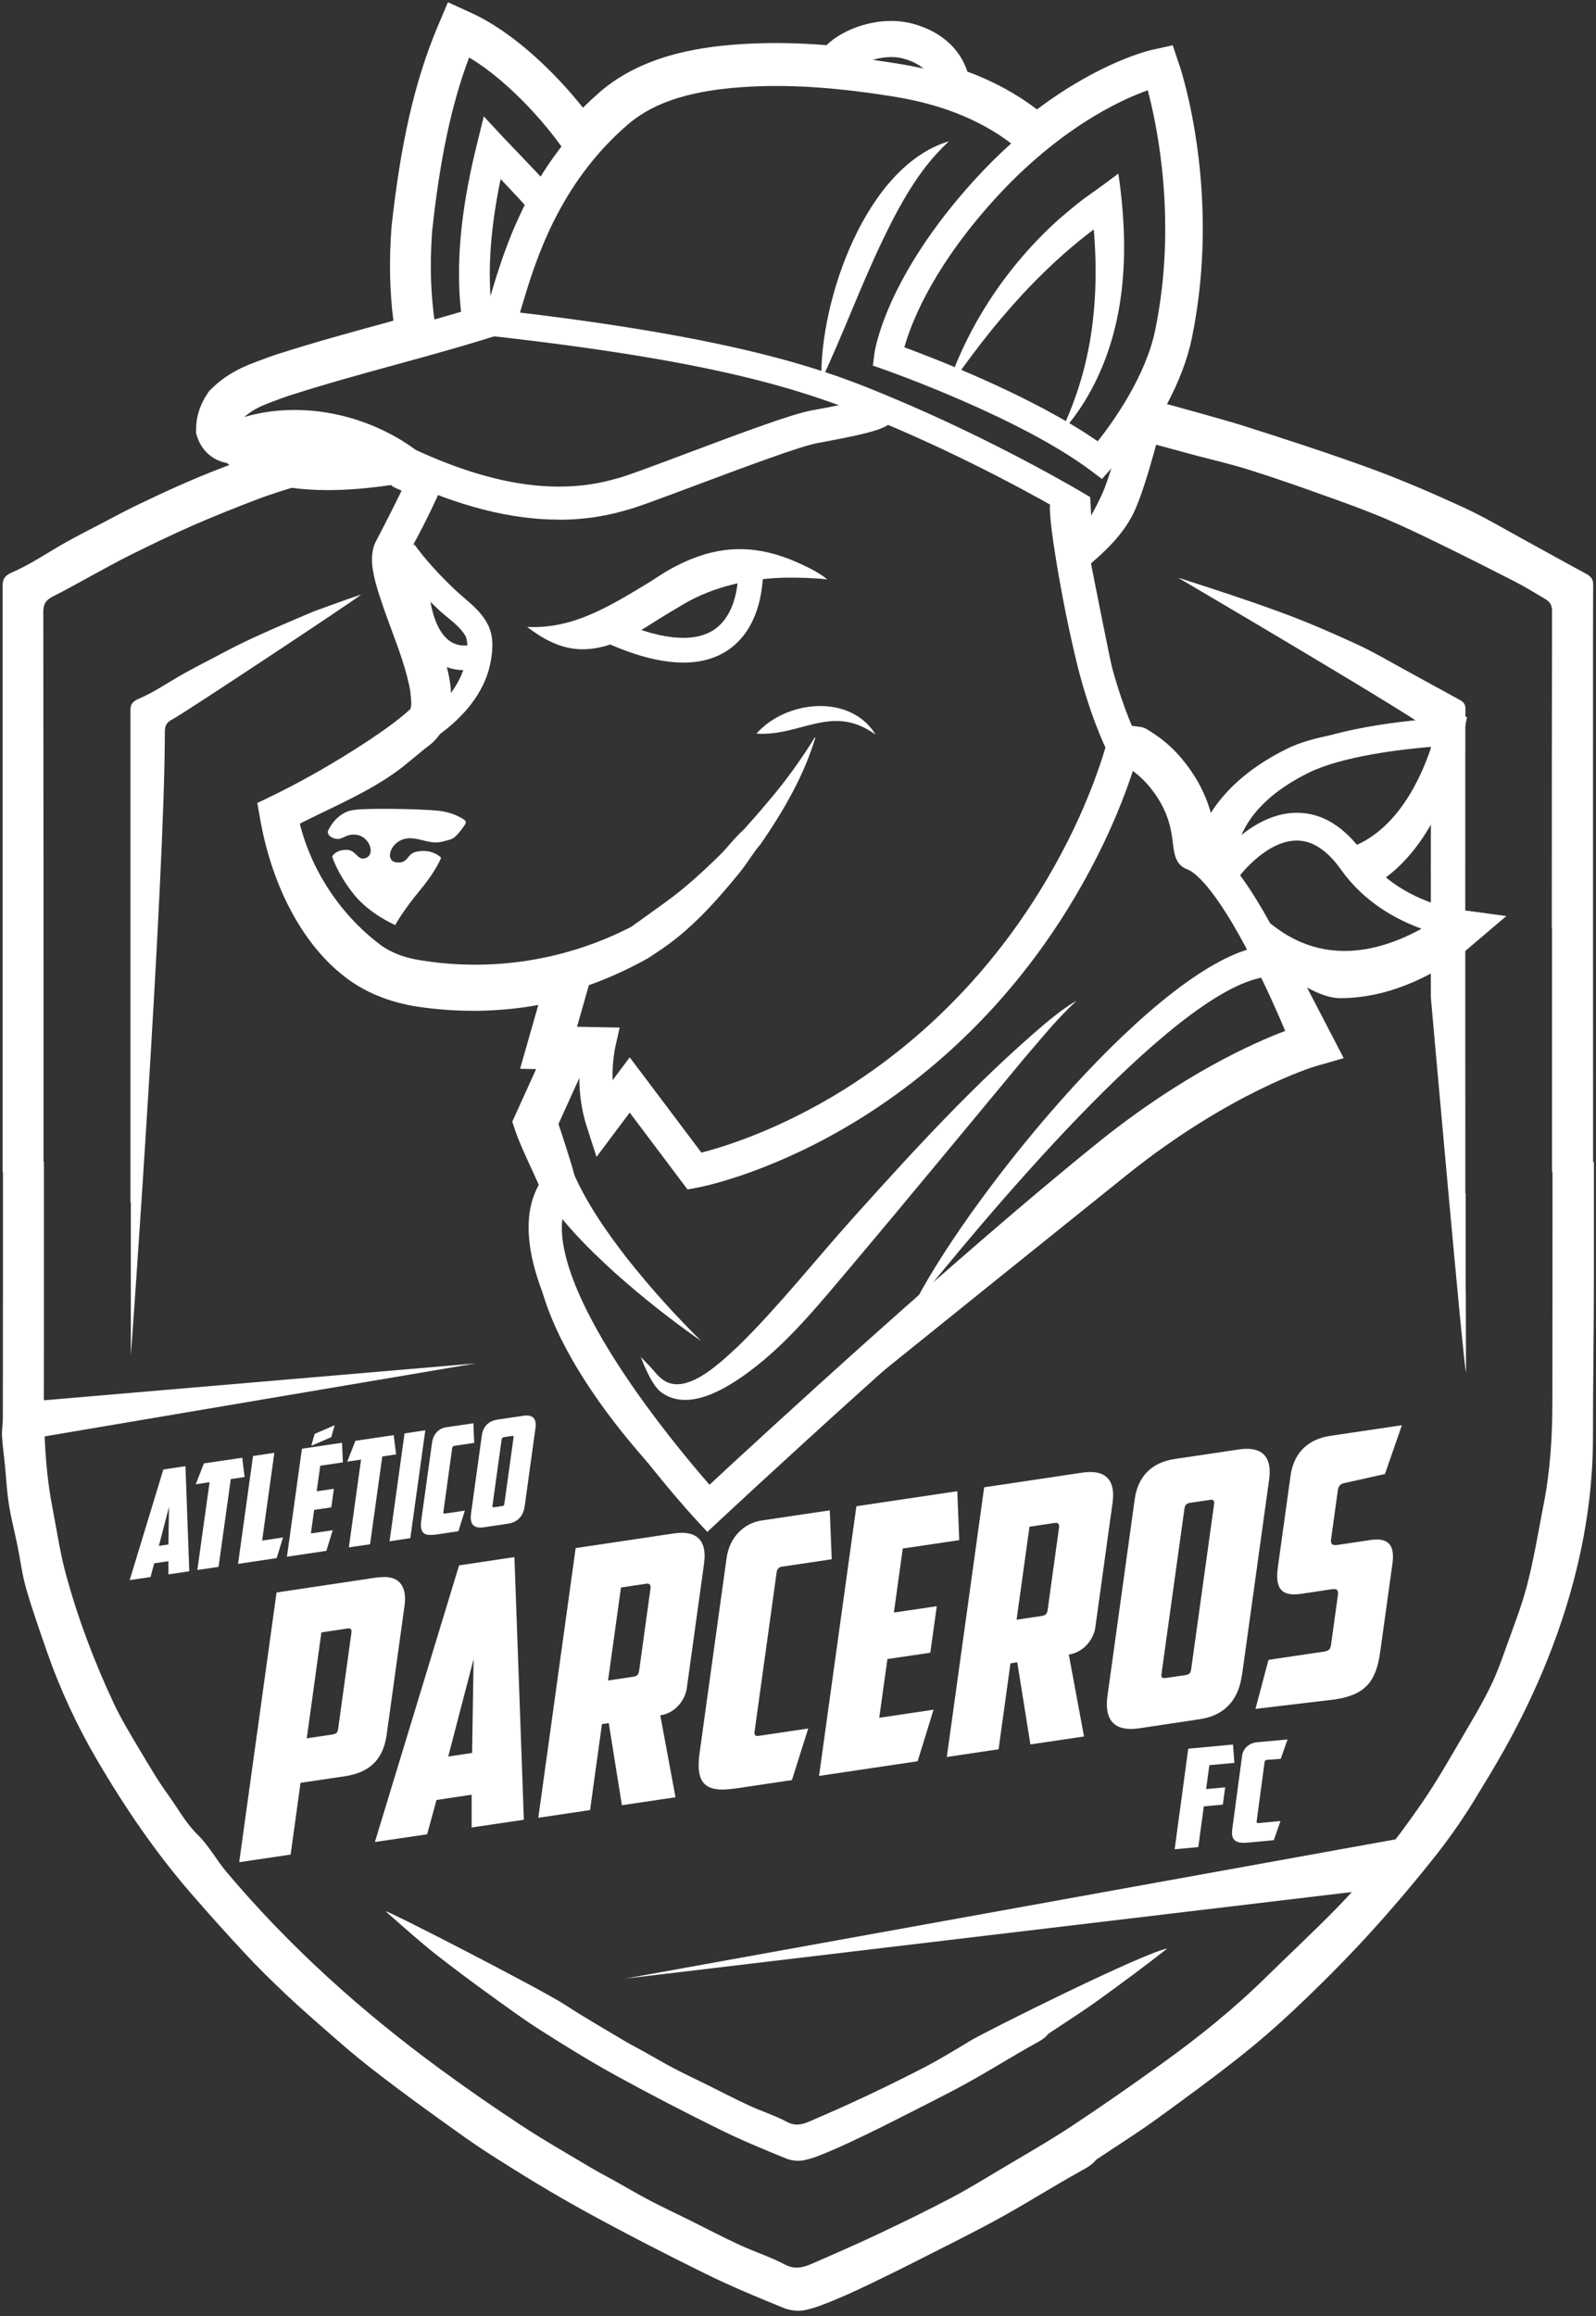 <svg width="253" height="367" viewBox="0 0 253 367" fill="none" xmlns="http://www.w3.org/2000/svg">
<rect x="0" y="0" width="253" height="367" fill="#333333" stroke="none"/>
<g clip-path="url(#clip0_235_10188)">
<path d="M57.148 94.232C54.663 95.054 49.764 96.864 49.764 96.864C49.764 96.864 42.179 100.026 38.487 101.835C37.006 102.548 35.544 103.334 34.082 104.102C32.4 104.979 30.719 105.838 29.055 106.771C26.679 108.105 24.413 109.695 21.909 110.755C20.538 111.34 20.684 112.144 20.684 113.113C20.684 116.184 20.684 119.254 20.684 122.325C20.684 143.088 20.684 166.978 20.684 187.741C20.684 188.655 20.684 189.551 20.684 190.465H20.739C20.739 201.376 20.739 203.752 20.739 214.664C20.739 215.469 26.149 139.305 26.131 115.946C26.131 114.868 26.515 114.374 27.392 113.935C29.055 113.095 57.185 94.451 57.185 94.25L57.148 94.232Z" fill="white"/>
<path d="M232.341 204.648C232.341 202.893 232.341 197.063 232.341 189.094H232.286C232.286 161.366 232.25 113.369 232.305 112.437C232.36 111.632 232.012 111.212 231.354 110.865C228.704 109.439 226.072 107.959 223.44 106.533C220.607 104.998 217.829 103.334 214.923 102C210.847 100.136 206.716 98.344 202.512 96.827C197.303 94.927 192.021 93.208 186.738 91.527C186.738 91.527 226.84 115.069 226.84 115.873C226.803 133.767 226.821 140.146 226.821 158.04C226.821 158.04 232.049 217.077 232.396 217.424C232.396 213.166 232.36 208.925 232.36 204.666L232.341 204.648Z" fill="white"/>
<path d="M49.889 227.185L53.051 225.814L52.503 227.715L49.359 229.067L49.633 228.044" fill="white"/>
<path d="M24.448 247.692L23.863 249.867L20.555 250.361L25.892 232.832L29.401 232.302L30.004 248.953L26.696 249.447V247.363L24.448 247.692ZM25.179 244.932L26.696 244.713L26.787 238.773L25.179 244.95V244.932Z" fill="white"/>
<path d="M38.393 230.95L38.777 234.02L36.584 234.349L34.646 248.259L31.283 248.752L33.221 234.843L31.027 235.172L32.325 231.864L38.393 230.968V230.95Z" fill="white"/>
<path d="M40.111 230.694L43.492 230.182L41.554 244.092L44.863 243.598L43.857 246.87L37.734 247.784L40.111 230.694Z" fill="white"/>
<path d="M47.824 229.543L54.221 228.592L54.349 231.7L50.767 232.23L50.2 236.287L52.923 235.885L52.521 238.828L49.798 239.23L49.286 242.959L52.741 242.447L51.735 245.719L45.484 246.651L47.861 229.561L47.824 229.543Z" fill="white"/>
<path d="M62.409 227.367L62.793 230.438L60.599 230.767L58.662 244.676L55.299 245.17L57.236 231.26L55.043 231.589L56.341 228.281L62.409 227.385V227.367Z" fill="white"/>
<path d="M64.13 227.112L67.42 226.618L65.044 243.708L61.754 244.201L64.13 227.112Z" fill="white"/>
<path d="M68.974 243.141C67.091 243.415 66.525 242.775 66.781 240.875L68.499 228.519C68.681 227.166 69.632 226.289 70.71 226.143L75.042 225.503L75.17 228.61L72.026 229.085C71.807 229.122 71.716 229.25 71.679 229.451L70.29 239.522C70.253 239.741 70.308 239.851 70.546 239.814L73.69 239.339L72.666 242.611L68.992 243.159L68.974 243.141Z" fill="white"/>
<path d="M83.174 238.645C82.991 239.943 82.315 241.149 80.487 241.423L76.685 241.99C74.858 242.264 74.492 241.204 74.656 239.906L76.375 227.459C76.557 226.106 77.362 225.138 78.897 224.918L82.973 224.315C84.508 224.077 85.075 224.863 84.892 226.198L83.174 238.645ZM79.866 227.715C79.646 227.751 79.555 227.879 79.518 228.08L78.074 238.499C78.038 238.755 78.074 238.846 78.349 238.809L79.591 238.627C79.866 238.59 79.921 238.48 79.957 238.224L81.401 227.806C81.438 227.587 81.383 227.477 81.145 227.514L79.847 227.715H79.866Z" fill="white"/>
<path d="M252.611 184.122H252.538C252.538 151.076 252.501 93.885 252.556 92.788C252.611 91.82 252.209 91.326 251.423 90.906C248.261 89.206 245.135 87.451 241.991 85.733C238.628 83.905 235.32 81.913 231.829 80.323C226.967 78.093 222.05 75.973 217.042 74.145C210.353 71.714 203.572 69.521 196.791 67.364C194.469 66.633 185.276 64.074 182.918 63.471C182.223 65.591 181.419 67.675 180.468 69.703C181.218 69.886 188.785 71.97 189.516 72.153C192.386 72.902 195.292 73.578 198.125 74.474C202.128 75.735 206.094 77.124 210.06 78.55C213.241 79.683 216.439 80.835 219.546 82.151C222.654 83.467 225.706 84.947 228.74 86.428C232.524 88.274 236.289 90.175 240.036 92.094C241.717 92.953 243.326 93.94 244.952 94.909C245.665 95.329 246.049 95.859 246.031 96.828C245.994 118.158 245.994 125.743 245.994 147.073H246.031C246.031 154.129 246.031 178.657 246.031 185.713H246.104C246.104 197.776 246.104 209.839 246.086 221.903C246.086 227.386 245.775 232.869 244.715 238.28C243.874 242.575 243.18 246.907 242.083 251.129C241.206 254.529 239.889 257.819 238.701 261.145C238.007 263.083 237.331 265.02 236.435 266.866C235.375 269.096 234.15 271.253 232.889 273.373C230.403 277.577 228.027 281.89 225.249 285.893C221.1 291.888 216.549 297.609 211.413 302.819C207.885 306.383 204.211 309.819 200.629 313.328C195.493 318.373 189.9 322.869 184.051 327.055C179.39 330.4 174.693 333.69 169.904 336.852C166.248 339.264 162.428 341.44 158.645 343.688C156.049 345.241 153.454 346.831 150.785 348.239C147.02 350.213 143.218 352.077 139.38 353.887C135.834 355.568 132.215 357.14 128.614 358.712C127.244 359.297 125.928 359.608 124.392 358.785C122.126 357.579 119.64 356.793 117.3 355.714C114.559 354.453 111.872 353.046 109.167 351.693C107.138 350.688 105.091 349.738 103.099 348.696C101.179 347.691 99.315 346.594 97.433 345.534C96.263 344.876 95.056 344.273 93.887 343.578C90.085 341.312 86.228 339.118 82.536 336.687C78.223 333.854 73.982 330.912 69.815 327.859C57.349 318.72 45.907 308.466 35.928 296.622C34.319 294.721 33.113 292.437 31.358 290.719C29.457 288.873 28.251 286.606 26.752 284.522C25.053 282.183 23.59 279.679 22.11 277.193C20.684 274.799 19.222 272.404 18.034 269.882C16.444 266.501 15 263.064 13.702 259.555C12.404 256.046 11.253 252.481 10.302 248.881C9.462 245.664 8.986 242.337 8.347 239.066C6.738 230.968 6.958 222.762 6.958 214.555C6.958 204.393 6.958 194.23 6.958 184.086H6.903C6.903 155.646 6.903 124.72 6.866 96.901C6.866 95.621 7.341 95.037 8.383 94.506C10.376 93.519 12.313 92.404 14.269 91.344C16.444 90.175 18.582 88.968 20.794 87.872C23.992 86.281 27.228 84.728 30.499 83.284C33.936 81.785 37.408 80.396 40.918 79.062C43.294 78.166 45.743 77.453 48.174 76.686C51.83 75.534 55.467 74.346 59.141 73.268C60.164 72.975 61.188 72.683 62.23 72.409C59.853 71.458 57.477 70.562 55.065 69.795C53.493 69.521 51.903 69.228 50.331 68.954C49.746 69.137 49.179 69.301 48.594 69.484C44.043 70.91 39.529 72.445 35.069 74.163C30.499 75.918 26.04 77.947 21.616 80.085C19.843 80.944 18.107 81.876 16.371 82.79C14.378 83.832 12.35 84.856 10.394 85.952C7.561 87.543 4.856 89.425 1.876 90.705C0.25 91.399 0.414 92.35 0.414 93.519C0.414 97.175 0.414 100.831 0.414 104.486C0.414 129.216 0.414 157.693 0.414 182.423C0.414 183.501 0.414 184.598 0.414 185.676H0.469C0.469 198.672 0.469 211.685 0.451 224.681C0.451 225.65 0.268 226.618 0.323 227.587C0.414 229.104 0.633 230.621 0.78 232.157C0.981 234.24 1.09 236.342 1.419 238.426C1.767 240.601 2.333 242.739 2.772 244.914C3.229 247.144 3.503 249.447 4.125 251.622C5.093 255.004 6.281 258.33 7.433 261.675C9.553 267.743 12.258 273.556 15.512 279.076C19.843 286.442 24.651 293.497 30.262 299.967C33.058 303.202 35.91 306.383 38.834 309.508C40.881 311.72 43.038 313.822 45.231 315.905C47.498 318.044 49.855 320.109 52.195 322.156C54.279 323.966 56.362 325.775 58.538 327.475C61.517 329.797 64.533 332.063 67.603 334.275C71.021 336.742 74.439 339.264 77.985 341.531C82.737 344.565 87.563 347.508 92.498 350.231C98.858 353.722 105.31 357.049 111.817 360.247C115.857 362.24 120.042 363.976 124.228 365.676C125.27 366.096 126.586 366.243 127.664 366.005C129.419 365.621 131.118 364.908 132.782 364.214C134.865 363.336 136.913 362.368 138.941 361.381C141.354 360.211 143.767 359.023 146.161 357.798C150.365 355.66 154.605 353.576 158.736 351.291C162.995 348.933 167.107 346.32 171.366 343.962C172.243 343.487 173.029 343.048 173.669 342.299C173.797 342.134 173.998 342.024 174.181 341.915C177.233 339.868 180.359 337.912 183.338 335.755C187.999 332.374 192.66 328.974 197.174 325.373C200.629 322.613 203.919 319.634 207.117 316.563C210.773 313.036 214.337 309.417 217.737 305.652C221.264 301.74 224.682 297.701 227.936 293.552C230.257 290.572 232.414 287.429 234.333 284.193C237.239 279.295 252.519 256.393 252.519 227.715C252.519 219.38 252.666 211.027 252.666 202.674C252.666 200.591 252.666 193.627 252.666 184.141L252.611 184.122Z" fill="white"/>
<path d="M224.262 290.882L99.133 313.492L219.163 299.199C221.009 296.512 222.745 293.77 224.262 290.882Z" fill="white"/>
<path d="M5.457 221.993L75.424 216.017L5.768 227.806L5.457 221.993Z" fill="white"/>
<path d="M111.417 240.254L108.766 238.06C108.547 237.877 86.23 216.986 84.841 198.653C84.786 197.831 84.695 197.081 84.603 196.369C84.274 193.59 84 191.159 85.718 188.454C85.389 187.632 84.804 186.389 84.256 185.183C83.342 183.209 82.3 180.96 81.734 179.297L81.204 177.725L84.987 169.391L82.447 169.336L85.334 159.228C79.138 160.361 72.631 160.453 66.362 159.521C61.811 158.863 57.735 157.199 54.573 154.695C48.157 149.742 43.332 140.895 41.358 130.422L40.791 127.224L41.87 126.712C47.353 124.116 52.964 120.936 58.557 117.244C60.751 115.763 63.072 114.173 65.064 112.327C65.284 111.688 65.174 110.774 65.064 109.805V109.677C64.552 106.46 63.2 102.841 61.902 99.35C61.518 98.308 61.135 97.285 60.806 96.316L60.531 95.493C59.928 93.702 59.307 91.856 59.033 89.791C58.923 88.895 58.85 87.195 59.581 85.788C60.97 83.156 62.341 80.451 63.657 77.746C63.364 77.618 63.09 77.49 62.816 77.362L62.414 77.179L62.067 76.923C62.067 76.923 61.994 76.868 61.975 76.85C58.356 77.38 54.993 77.654 51.977 77.654C43.113 77.654 38.397 75.388 35.966 73.359C35.546 73.286 35.144 73.176 34.76 73.012C33.115 72.354 31.89 71.038 31.305 69.32L31.086 68.68V68.004C31.086 66.048 31.689 64.147 32.895 62.337L33.133 61.99L33.425 61.698C34.796 60.327 36.24 59.303 38.233 58.316C39.293 57.786 42.528 56.598 43.606 56.233C49.492 54.332 55.377 52.723 61.062 51.17L62.359 50.804C61.774 46.18 61.665 41.281 62.048 36.2V36.109C63.511 22.583 65.777 12.75 69.396 4.159L71.005 0.357L74.77 2.076C81.423 5.11 88.04 11.562 92.408 17.063C93.303 16.186 94.217 15.345 95.131 14.541C102.296 8.381 112.093 7.248 118.838 6.919C122.731 6.736 126.733 6.809 131.029 7.157C133.569 4.598 139.491 2.277 144.883 3.812C150.732 5.475 152.706 9.314 153.346 11.342C157.458 12.859 161.151 14.87 164.386 17.337C174.438 9.77 182.261 7.979 182.59 7.906L185.899 7.175L186.977 10.374C187.251 11.178 193.648 30.552 188.951 53.509C188.256 56.909 186.867 60.546 184.839 64.33C184.528 65.627 181.804 76.96 179.702 81.273C177.911 84.947 174.713 87.744 172.94 89.261C174.311 96.261 177.107 110.28 178.277 114.868C178.533 114.904 178.789 114.923 179.008 114.959C180.891 115.16 181.293 115.233 181.713 115.489C183.321 116.476 186.027 118.103 188.823 122.161C190.486 124.573 191.4 126.858 191.949 128.796C193.904 125.688 197.487 121.832 204.085 118.597C212.109 114.649 229.509 115.16 230.259 115.179L232.05 115.233L231.758 117.006C231.648 117.646 229.199 131.958 219.658 139.049C224.446 143.144 230.259 144.021 230.368 144.021L238.795 145.136L232.324 150.638C232.123 150.802 227.298 154.841 220.444 156.925C217.739 157.748 215.052 158.15 212.456 158.15C210.683 158.15 208.874 157.364 207.192 156.468L213.005 167.654L208.38 168.988C208.252 169.025 194.946 173.083 178.661 186.133C153.364 206.421 114.433 237.841 114.085 238.133L111.417 240.29V240.254ZM84.585 177.908L84.713 178.292C85.206 179.772 86.212 181.947 87.107 183.848C88.021 185.804 88.734 187.339 88.99 188.271L89.191 189.021L88.716 189.642C87.217 191.635 87.4 193.188 87.729 196.003C87.82 196.734 87.912 197.538 87.985 198.416C89.282 215.432 110.576 235.447 110.777 235.629L111.435 236.178L112.111 235.629C112.459 235.337 151.408 203.917 176.705 183.629C193.594 170.085 207.375 165.954 207.503 165.918L208.435 165.644L200.064 149.523L204.048 151.168C205.035 151.57 206.059 152.155 207.137 152.776C208.91 153.8 210.939 154.951 212.456 154.951C214.741 154.951 217.135 154.586 219.53 153.854C225.781 151.972 230.113 148.335 230.295 148.188L231.374 147.274L229.966 147.092C229.966 147.092 221.833 145.958 216.02 139.854L214.668 138.428L216.368 137.423C224.044 132.817 227.279 122.435 228.303 118.231C223.606 118.213 211.396 118.45 205.529 121.356C198.364 124.884 195.22 129.051 193.831 131.939C193.758 132.14 193.776 132.835 193.776 133.255C193.795 134.425 193.831 135.759 192.716 136.436C192.332 136.673 191.528 136.966 190.432 136.344L189.737 135.96L189.646 135.156C189.646 135.028 189.646 135.01 189.646 134.005C189.646 133.694 189.646 133.365 189.646 133.219C189.408 131.263 188.951 127.717 186.301 123.861C183.979 120.497 181.896 119.163 180.342 118.213C179.995 118.158 179.227 118.066 178.734 118.012C177.016 117.829 176.614 117.774 176.175 117.463L175.736 117.153L175.59 116.641C174.585 113.314 171.514 97.833 169.759 88.895L169.595 88.018L170.271 87.415C170.454 87.25 170.673 87.067 170.929 86.848C172.611 85.404 175.444 82.973 176.961 79.829C178.551 76.558 180.671 68.369 181.512 64.951L181.055 64.841L182.024 63.014C183.979 59.413 185.314 55.959 185.972 52.796C190.505 30.662 184.363 12.073 184.107 11.306L183.925 10.776L183.376 10.904C183.047 10.977 175.407 12.713 165.446 20.5L164.459 21.267L163.49 20.481C160.109 17.74 156.124 15.528 151.61 13.956L150.769 13.664L150.586 12.786C150.385 11.745 149.307 8.253 144.116 6.773C139.327 5.42 134.301 7.979 133.039 9.661L132.509 10.374L131.632 10.3C127.172 9.917 123.06 9.825 119.057 10.008C112.769 10.3 103.685 11.342 97.251 16.862C95.954 17.977 94.674 19.184 93.468 20.463L92.189 21.834L91.074 20.335C86.979 14.87 80.235 7.943 73.527 4.872L72.704 4.506L72.357 5.329C68.848 13.609 66.654 23.186 65.247 36.346V36.401C64.845 41.738 65.01 46.893 65.722 51.681L65.923 53.071L61.939 54.167C56.273 55.721 50.424 57.329 44.63 59.194C43.551 59.559 40.499 60.692 39.695 61.095C38.032 61.935 36.843 62.758 35.71 63.891L35.582 64.056C34.723 65.335 34.303 66.651 34.303 67.967V68.132L34.358 68.296C34.632 69.137 35.198 69.74 35.984 70.051C36.24 70.16 36.533 70.215 36.843 70.252L37.373 70.307L37.776 70.672C39.329 72.098 43.241 74.474 52.032 74.474C55.066 74.474 58.503 74.181 62.195 73.615L62.816 73.523L63.328 73.889C63.566 74.053 63.785 74.218 64.004 74.382L64.187 74.492C64.955 74.84 65.704 75.187 66.453 75.498L67.952 76.137L67.258 77.618C65.722 80.853 64.096 84.088 62.432 87.232C62.195 87.689 62.103 88.511 62.213 89.37C62.451 91.107 62.999 92.752 63.584 94.47L63.858 95.292C64.187 96.225 64.552 97.23 64.936 98.253C66.234 101.744 67.696 105.692 68.245 109.22V109.421C68.446 110.81 68.629 112.4 67.897 113.899L67.788 114.082C67.788 114.082 67.715 114.192 67.66 114.246L67.568 114.374L67.331 114.594C65.156 116.623 62.706 118.322 60.367 119.876C55.011 123.404 49.638 126.474 44.374 129.033C44.447 129.454 44.483 129.691 44.52 129.837C46.366 139.561 50.753 147.713 56.583 152.209C59.325 154.384 62.889 155.828 66.892 156.413C73.655 157.437 80.692 157.163 87.272 155.646L89.885 155.042L86.669 166.283L89.904 166.356L84.64 177.926L84.585 177.908Z" fill="white"/>
<path d="M69.174 52.595C68.315 47.679 68.077 42.36 68.498 36.675C69.74 25.16 71.568 16.515 74.365 9.113C80.963 13.024 87.305 20.481 90.01 24.703L91.674 23.643C92.259 22.803 92.898 21.98 93.556 21.194C89.828 15.729 82.078 7.102 74.127 3.465L71.842 2.423L70.855 4.744C67.291 13.17 65.061 22.876 63.636 36.218V36.292C63.179 42.378 63.434 48.099 64.348 53.4C65.957 53.162 67.565 52.888 69.174 52.614V52.595Z" fill="white"/>
<path d="M78.204 50.877C77.181 44.461 77.546 37.132 79.356 28.377C81.33 30.442 83.322 32.544 85.04 34.591L85.826 33.933C86.411 32.672 87.051 31.429 87.709 30.204C85.845 28.084 83.797 25.964 81.823 23.899C81.129 23.168 80.434 22.455 79.758 21.742L76.687 18.434L75.609 22.838C73.745 30.406 71.679 41.135 73.416 51.809C75.024 51.498 76.614 51.187 78.223 50.877H78.204Z" fill="white"/>
<path d="M81.527 52.175L76.684 50.164C77.013 49.396 77.396 48.099 77.835 46.618C79.974 39.471 83.958 26.165 96.168 15.692C102.967 9.843 112.417 8.765 118.924 8.454C126.034 8.125 133.619 8.655 142.758 10.154C151.604 11.598 159.007 14.76 164.746 19.549C165.404 20.097 165.916 20.7 166.373 21.23C166.482 21.358 166.592 21.486 166.702 21.614L162.772 25.105C162.644 24.959 162.516 24.813 162.388 24.666C162.022 24.246 161.693 23.862 161.364 23.588C156.356 19.402 149.795 16.624 141.899 15.345C133.125 13.919 125.906 13.389 119.161 13.718C110.041 14.157 103.826 16.039 99.567 19.695C88.528 29.163 84.835 41.519 82.843 48.135C82.331 49.835 81.929 51.169 81.509 52.193L81.527 52.175Z" fill="white"/>
<path d="M65.681 86.262C67.545 88.803 69.683 91.124 71.968 93.281C73.96 95.237 76.263 96.589 77.506 99.313C78.329 101.25 78.091 103.407 77.671 105.381C76.666 109.895 73.449 113.569 69.848 116.22C68.441 117.243 66.978 118.157 65.48 118.961L63.999 116.475C66.594 114.739 69.117 112.783 71.054 110.371C73.083 107.867 74.801 103.9 73.851 100.884C72.882 99.075 70.652 97.759 69.172 96.26C66.649 93.884 64.31 91.307 62.391 88.419L65.662 86.262H65.681Z" fill="white"/>
<path d="M83.539 99.331C90.759 99.696 96.461 96.169 102.895 92.276C103.736 91.764 104.595 91.161 105.436 90.649C114.41 85.33 121.283 86.463 128.374 90.046C129.343 90.539 130.294 91.106 131.153 91.8C128.996 91.581 126.912 91.508 124.883 91.526C119.108 91.581 113.222 92.861 108.342 95.73C106.569 96.772 104.723 97.887 102.987 99.002C94.067 104.704 89.022 103.498 83.539 99.312V99.331Z" fill="white"/>
<path d="M108.325 104.98C104.669 104.98 100.301 103.81 95.293 101.47L96.956 97.924C104.304 101.361 109.933 101.982 113.223 99.752C117.409 96.901 117.025 90.102 117.025 90.028L120.937 89.772C120.955 90.138 121.467 98.856 115.453 102.969C113.498 104.303 111.122 104.98 108.343 104.98H108.325Z" fill="white"/>
<path d="M119.91 116.238C124.589 110.938 134.788 109.841 138.809 116.403C131.9 111.395 127.02 116.695 119.91 116.238Z" fill="white"/>
<path d="M73.594 106.186C72.351 106.186 70.87 105.911 69.408 105.016C66.173 103.005 64.327 98.673 63.906 92.13L67.818 91.874C68.147 97.01 69.408 100.391 71.473 101.689C73.21 102.768 75.111 102.036 75.129 102.036L76.628 105.655C76.628 105.655 75.293 106.204 73.594 106.204V106.186Z" fill="white"/>
<path d="M108.98 188.454L99.823 176.281L94.559 183.3L93.006 178.475C91.726 174.508 91.708 170.56 91.945 167.946L84.543 167.8L88.619 153.544L93.664 154.988L91.47 162.682L98.233 162.81L97.52 165.954C97.52 165.954 97.027 168.202 97.1 171.163L99.823 167.526L111.192 182.624C114.391 181.801 122.159 179.461 131.407 174.07C142.52 167.599 158.111 155.28 169.242 133.31C173.994 123.934 175.749 116.622 175.749 116.549L180.867 117.756C180.794 118.085 178.966 125.761 173.921 135.704C162.169 158.899 145.627 171.913 133.838 178.749C121.007 186.188 111.009 188.089 110.589 188.162L108.999 188.454H108.98Z" fill="white"/>
<path d="M69.793 77.654C68.294 81.017 66.631 84.325 64.84 87.524L65.041 87.085C64.84 87.707 64.675 88.09 64.657 88.328C64.657 88.328 64.657 88.328 64.657 88.401L64.694 88.547V88.639C65.736 92.843 67.71 96.864 69.281 101.031C70.835 105.217 72.517 110.005 70.762 114.447C70.177 115.891 69.19 117.262 67.911 118.194L67.253 118.706C66.156 119.583 65.151 120.46 63.963 121.411C58.552 125.669 51.57 128.283 45.794 131.409L47.147 128.758C48.682 136.965 53.654 144.752 60.38 149.76C62.299 151.13 64.42 151.807 66.814 152.172C78.146 153.982 89.826 152.136 100.08 146.835C100.08 146.835 104.064 144.002 105.599 142.869C108.56 140.73 111.357 138.172 113.971 135.613C115.177 134.479 116.328 132.853 117.955 131.39C119.216 129.983 122.159 126.638 123.822 124.5C125.742 122.05 127.514 119.51 129.159 116.841L129.251 116.878C127.423 122.964 124.17 128.521 120.587 133.73C119.399 135.064 118.522 136.709 117.078 138.464C113.331 143.052 109.182 147.639 104.155 150.875L102.748 151.807C97.21 154.914 91.178 157.217 84.909 158.368C79.407 159.392 73.741 159.557 68.203 158.844C64.164 158.478 59.887 157.473 56.56 154.896C48.591 148.736 42.998 139.488 41.938 129.435L41.773 127.607L43.291 126.784C49.377 123.476 55.445 121.356 60.746 117.28C62.025 116.275 63.487 114.977 64.858 113.953C67.801 111.321 65.48 106.076 64.401 102.914C62.647 98.271 60.069 93.007 59.43 88.657C59.338 87.487 59.722 86.464 60.088 85.458L60.179 85.221L60.289 85.02C62.007 81.912 63.597 78.787 65.041 75.552L69.83 77.709L69.793 77.654Z" fill="white"/>
<path d="M174.689 75.899L173.062 74.674C161.748 66.12 140.272 58.59 140.053 58.517L138.371 57.932L138.59 56.159C138.645 55.702 140.126 44.973 153.048 30.113C168.091 12.822 182.347 9.532 182.951 9.386L184.87 8.965L185.509 10.83C185.784 11.634 192.053 30.606 187.429 53.143C185.217 63.945 176.389 73.961 176.023 74.382L174.671 75.899H174.689ZM143.361 55.025C148.643 56.981 163.923 62.903 174.013 69.922C176.444 66.851 181.635 59.613 183.133 52.265C186.661 35.066 183.389 19.713 181.945 14.303C177.705 15.801 167.232 20.517 156.393 33.001C147.327 43.419 144.311 51.626 143.361 55.025Z" fill="white"/>
<path d="M112.142 242.739L110.35 240.801C109.985 240.417 101.413 231.077 94.065 219.891C84.195 204.849 81.417 193.809 85.822 187.046C85.365 185.401 84.231 181.819 83.208 178.785L82.879 177.798L89.952 162.225L94.741 164.4L88.527 178.09C88.838 179.004 89.313 180.448 89.77 181.892C91.415 187.101 91.725 188.033 90.665 189.331C86.955 193.846 89.733 203.679 98.47 216.985C103.642 224.863 109.583 231.936 112.471 235.245C120.622 227.678 152.28 198.506 174.396 180.759C187.574 170.194 198.742 165.223 203.732 163.34C202.653 160.763 200.807 156.559 198.614 152.264C192.399 140.017 189.073 138.043 188.195 137.733C186.349 137.056 186.13 135.229 185.947 133.766C185.728 131.92 185.399 129.142 183.224 125.98C181.25 123.129 179.568 122.105 178.197 121.264C177.247 120.68 176.26 120.095 175.565 119.053C175.163 118.45 172.641 112.911 170.758 105.29C169.57 100.464 168.327 94.359 167.45 88.968C165.915 79.536 166.372 78.988 167.121 78.074C167.669 77.416 168.474 77.05 169.333 77.087L169.077 82.333C170.576 82.406 171.599 81.2 171.672 80.304C171.526 82.004 173.336 93.811 175.84 104.047C177.393 110.371 179.422 115.087 179.952 116.183C180.135 116.329 180.555 116.585 180.903 116.805C182.511 117.773 184.924 119.254 187.519 123.019C190.444 127.241 190.901 131.098 191.138 133.163C191.138 133.236 191.138 133.291 191.156 133.364C193.66 134.753 197.444 138.464 203.275 149.942C206.875 157.052 209.507 163.687 209.617 163.98L210.677 166.666L207.899 167.471C207.771 167.507 194.264 171.547 177.631 184.889C152.334 205.178 114.408 240.6 114.024 240.947L112.087 242.757L112.142 242.739Z" fill="white"/>
<path d="M103.644 217.187C104.247 217.955 104.96 218.613 105.709 218.978C109.419 220.715 114.61 215.505 117.224 213.093C123.548 206.86 129.452 199.384 135.41 192.768C144.988 182.112 154.73 171.474 165.678 162.171C167.232 160.891 168.913 159.539 170.686 158.552C167.652 161.293 165.112 164.51 162.443 167.581C153.487 178.347 144.019 189.862 135.026 200.518C130.42 205.946 125.668 211.868 120.075 216.31C116.273 219.325 109.364 224.151 104.685 220.495C103.077 219.143 101.779 215.451 101.578 215.012C101.578 215.012 103.168 216.602 103.644 217.187Z" fill="white"/>
<path d="M111.157 212.471C106.404 209.163 101.835 205.562 97.503 201.687C93.061 197.666 88.912 193.462 85.586 188.326L90.795 185.603C92.934 190.611 96.242 195.326 99.641 199.676C103.206 204.155 107.062 208.432 111.157 212.471Z" fill="white"/>
<path d="M149.887 62.172C153.286 51.663 159.647 42.103 167.872 34.719C169.024 33.732 170.669 32.343 171.875 31.448C173.118 30.552 175.914 28.56 177.194 27.664L177.76 31.557C177.907 32.434 177.852 33.33 177.45 34.226C176.755 35.779 174.799 36.876 173.026 35.944C171.454 35.121 171.199 33.056 172.204 31.685C172.643 31.009 173.392 30.369 173.922 30.004L177.285 27.5C178.93 38.685 178.711 50.42 173.538 60.71C172.076 63.653 170.23 66.395 168.018 68.752C170.815 63.032 172.551 57 173.246 50.749C173.959 44.608 173.739 38.393 172.953 32.27L176.792 33.933C176.536 34.134 176.316 34.317 176.243 34.408C176.298 34.335 176.335 34.262 176.371 34.153C176.993 32.453 174.946 30.662 173.41 31.703C173.191 31.868 173.081 32.032 173.026 32.16C172.917 32.416 172.972 32.471 172.953 32.361L176.718 33.988C165.807 41.281 157.234 51.37 149.887 62.172Z" fill="white"/>
<path d="M62.648 146.579C62.648 146.579 63.8 144.404 66.542 141.096C69.283 137.788 69.923 135.887 69.923 135.887C69.923 135.887 68.479 134.37 65.975 134.955C64.403 135.32 64.751 136.91 62.776 136.618C60.803 136.325 62.045 132.871 64.897 132.816C66.871 132.779 68.242 133.949 70.49 133.255C71.056 133.09 71.568 133.035 72.025 132.67C72.829 132.012 73.707 130.659 73.707 130.659C73.908 130.422 73.853 130.056 73.597 129.892C72.939 129.435 71.531 128.667 69.466 128.448C66.432 128.155 57.75 127.991 55.813 128.375C53.766 128.777 52.541 130.476 52.011 131.61C51.865 131.939 52.12 132.414 52.45 132.597C54.241 133.602 54.478 131.975 56.507 132.268C58.755 132.578 59.688 135.777 57.604 136.033C56.69 136.143 56.324 134.735 55.118 134.662C53.29 134.534 52.651 135.686 52.651 135.686C52.651 135.686 53.437 138.391 56.105 141.717C58.609 144.843 62.667 146.579 62.667 146.579H62.648Z" fill="white"/>
<path d="M130.205 60.254C129.894 47.697 137.223 26.294 150.438 22.382C149.049 23.662 147.843 24.996 146.746 26.403C144.041 29.913 141.957 33.824 140.038 37.809C136.474 45.175 133.732 52.76 130.205 60.254Z" fill="white"/>
<path d="M145.301 205.873C154.769 188.071 183.758 152.593 199.805 149.961L200.409 154.823C185.677 157.09 154.806 194.578 144.68 207.207L145.283 205.892L145.301 205.873Z" fill="white"/>
<path d="M88.603 82.333C81 82.333 72.683 80.213 63.453 75.918L63.197 75.808L62.978 75.644C55.868 70.306 46.363 68.698 38.778 71.549L38.687 71.586C37.535 71.97 36.347 71.951 35.305 71.531C34.099 71.037 33.185 70.087 32.765 68.808L32.637 68.406V67.985C32.637 66.358 33.167 64.732 34.19 63.196L34.337 62.977L34.519 62.794C35.762 61.551 37.078 60.619 38.906 59.705C39.856 59.23 43.019 58.06 44.079 57.713C49.909 55.83 55.776 54.222 61.461 52.668C67.09 51.133 72.903 49.525 78.587 47.697L80.195 52.705C74.401 54.569 68.516 56.196 62.85 57.75C57.22 59.285 51.408 60.893 45.724 62.721C44.609 63.087 41.83 64.147 41.264 64.421C40.185 64.951 39.436 65.445 38.742 66.066C47.551 63.489 57.97 65.463 65.921 71.293C78.24 76.978 88.603 78.458 97.578 75.863L97.742 75.826C98.967 75.552 104.048 73.651 108.946 71.805C118.579 68.186 125.634 65.591 128.595 65.042C131.081 64.585 136.893 63.507 137.935 62.904C137.935 62.904 137.734 63.032 137.515 63.324L141.755 66.413C140.677 67.894 138.629 68.534 129.527 70.215C126.785 70.727 117.903 74.053 110.756 76.722C104.468 79.08 100.502 80.56 98.93 80.926C95.622 81.876 92.167 82.352 88.567 82.352L88.603 82.333Z" fill="white"/>
<path d="M37.078 69.137C37.078 69.137 40.898 76.74 63.563 72.847C63.563 72.847 54.058 63.507 37.078 69.137Z" fill="white"/>
<path d="M51.937 76.046C38.667 76.046 35.56 70.818 35.194 70.087L34.098 67.912L36.401 67.144C54.404 61.167 64.603 70.928 65.024 71.348L67.948 74.218L63.909 74.912C59.193 75.717 55.245 76.046 51.919 76.046H51.937ZM41.61 70.069C44.187 71.275 49.031 72.408 57.694 71.531C54.258 69.941 48.83 68.552 41.61 70.069Z" fill="white"/>
<path d="M147.932 13.297C147.932 13.188 147.456 10.483 143.326 9.313C139.761 8.308 135.74 10.355 135.101 11.196L131.555 8.947C132.926 6.754 138.884 3.683 144.477 5.255C151.441 7.229 152.081 12.566 152.099 12.804L147.913 13.243V13.279L147.932 13.297Z" fill="white"/>
<path d="M169.206 89.791L168.749 81.255C165.404 79.317 153.651 72.664 139.449 66.761C127.825 61.917 114.244 57.22 76.227 53.052L76.683 48.867C118.466 53.454 132.065 59.12 141.076 62.867C158.148 69.978 171.746 78.129 171.874 78.203L172.825 78.769L172.971 81.675C173.428 80.871 173.958 79.884 174.524 78.678C176.096 75.461 178.472 66.139 179.258 62.813L183.353 63.781C183.225 64.293 180.392 76.229 178.308 80.506C175.639 86.007 173.373 88.95 171.545 89.297L169.187 89.736L169.206 89.791Z" fill="white"/>
<path d="M213.164 155.061C207.133 155.061 201.558 152.721 196.788 148.097L199.84 144.935C205.433 150.327 212.013 151.935 219.434 149.687C221.718 148.993 223.729 148.042 225.337 147.147C221.536 145.776 216.326 143.071 212.58 137.788C210.423 134.754 208.101 133.201 205.652 133.182C200.79 133.109 196.513 138.757 196.477 138.812L192.949 136.18C193.169 135.869 198.542 128.777 205.579 128.777C205.616 128.777 205.652 128.777 205.689 128.777C209.619 128.814 213.146 130.989 216.162 135.248C221.499 142.76 230.802 144.076 230.894 144.094L235.811 144.752L232.027 147.969C231.844 148.134 227.275 151.972 220.713 153.946C218.136 154.714 215.632 155.116 213.183 155.116L213.164 155.061Z" fill="white"/>
<path d="M215.03 138.592L213.678 134.407C221.537 131.848 225.375 122.946 226.893 118.322C222.085 118.724 212.782 119.821 207.482 122.416C195.967 128.082 196.058 135.284 196.058 135.357L191.653 135.613C191.635 135.211 191.214 125.505 205.526 118.468C213.678 114.447 229.086 113.734 229.744 113.698L232.559 113.57L232.01 116.33C231.864 117.061 228.245 134.297 215.049 138.592H215.03Z" fill="white"/>
<path d="M230.916 126.474L230.496 123.568Z" fill="white"/>
<path d="M59.979 249.941C63.214 249.466 64.567 251.275 64.128 254.401L61.295 274.854C60.838 278.089 59.248 280.757 54.66 281.434L47.642 282.475L46.07 293.844L37.918 295.051L43.84 252.317L59.979 249.904V249.941ZM50.95 258.623L48.629 275.42L52.705 274.817C53.381 274.707 53.527 274.47 53.619 273.812L55.702 258.733C55.775 258.203 55.647 257.928 55.081 258.02L50.95 258.641V258.623Z" fill="white"/>
<path d="M69.19 285.217L67.71 290.628L59.43 291.852L72.772 248.022L81.546 246.706L83.045 288.325L74.765 289.549V284.358L69.153 285.199L69.19 285.217ZM71.036 278.308L74.838 277.742L75.076 262.882L71.054 278.308H71.036Z" fill="white"/>
<path d="M108.874 267.47C108.618 269.352 107.046 271.436 104.67 271.783L107.083 284.761L98.583 286.022L96.5 273.008L95.421 273.173L93.539 286.789L85.332 288.014L91.254 245.281L106.827 242.959C110.683 242.393 112.072 244.312 111.615 247.675L108.874 267.47ZM98.437 251.532L96.39 266.263L100.411 265.66C101.033 265.569 101.234 265.313 101.325 264.655L103.116 251.696C103.189 251.166 103.007 250.837 102.44 250.928L98.419 251.532H98.437Z" fill="white"/>
<path d="M116.384 283.389C111.686 284.084 110.242 282.457 110.9 277.741L115.177 246.87C115.634 243.507 117.992 241.314 120.715 240.912L131.536 239.303L131.847 247.053L123.969 248.223C123.402 248.314 123.183 248.625 123.11 249.155L119.619 274.323C119.546 274.854 119.674 275.128 120.24 275.036L128.118 273.867L125.541 282.037L116.365 283.408L116.384 283.389Z" fill="white"/>
<path d="M135.776 238.645L151.751 236.269L152.062 244.019L143.106 245.353L141.698 255.497L148.498 254.492L147.474 261.858L140.675 262.863L139.377 272.167L147.986 270.887L145.463 279.057L129.836 281.379L135.758 238.645H135.776Z" fill="white"/>
<path d="M173.632 257.837C173.376 259.72 171.804 261.803 169.428 262.151L171.84 275.128L163.341 276.389L161.258 263.375L160.179 263.54L158.297 277.157L150.09 278.381L156.012 235.648L171.585 233.326C175.441 232.76 176.83 234.679 176.373 238.042L173.632 257.837ZM163.195 241.899L161.148 256.631L165.169 256.028C165.79 255.936 165.992 255.68 166.083 255.022L167.874 242.063C167.947 241.533 167.764 241.204 167.198 241.296L163.177 241.899H163.195Z" fill="white"/>
<path d="M196.86 265.458C196.403 268.694 194.721 271.728 190.134 272.404L180.611 273.83C176.023 274.506 175.109 271.874 175.566 268.639L179.88 237.53C180.337 234.167 182.347 231.736 186.204 231.169L196.403 229.652C200.26 229.086 201.649 231.005 201.192 234.368L196.878 265.477L196.86 265.458ZM188.617 238.115C188.05 238.206 187.831 238.517 187.758 239.047L184.139 265.093C184.047 265.733 184.139 265.952 184.815 265.86L187.922 265.404C188.598 265.294 188.745 265.056 188.836 264.398L192.455 238.352C192.528 237.822 192.4 237.548 191.833 237.64L188.598 238.115H188.617Z" fill="white"/>
<path d="M199.035 270.705L201.082 262.992L209.91 261.676C210.642 261.566 210.897 261.292 210.989 260.652L212.067 252.866C212.232 251.696 211.848 251.696 210.715 251.86L206.474 252.5C204.043 252.866 201.96 252.591 202.563 248.351L204.573 233.857C205.03 230.494 207.041 228.063 210.897 227.496L222.23 225.814L219.543 233.546L213.237 234.953C212.561 235.063 212.177 235.392 212.085 236.05L211.007 243.836C210.879 244.714 211.245 244.896 212.104 244.769L217.258 244.001C219.872 243.617 221.17 244.567 220.731 247.748L218.775 261.84C218.117 266.556 216.289 268.566 211.592 269.261L199.035 270.76V270.705Z" fill="white"/>
<path d="M188.364 277.066L195.456 276.408L195.675 279.314L191.709 279.679L191.197 283.463L194.213 283.189L193.847 285.93L190.831 286.205L189.954 292.657L186.207 293.004L188.364 277.047V277.066Z" fill="white"/>
<path d="M195.84 286.077L196.9 278.199C197.065 276.938 198.089 276.152 199.295 276.042L204.102 275.604L203.024 278.674L200.83 278.839C200.574 278.857 200.483 278.985 200.465 279.186L199.204 288.581C199.185 288.782 199.24 288.873 199.496 288.855L202.987 288.526L201.927 291.56L197.851 291.944C195.767 292.145 195.109 291.505 195.347 289.751L195.84 286.095" fill="white"/>
<path d="M153.49 323.546C151.315 324.843 149.14 326.178 146.892 327.366C143.73 329.011 140.531 330.583 137.315 332.1C134.335 333.507 131.301 334.841 128.285 336.139C127.134 336.633 126.037 336.889 124.739 336.194C122.839 335.17 120.755 334.531 118.781 333.617C116.478 332.557 114.23 331.369 111.963 330.254C110.263 329.413 108.545 328.609 106.864 327.731C105.255 326.891 103.702 325.958 102.112 325.081C101.125 324.533 100.119 324.021 99.151 323.454C95.97 321.553 92.735 319.707 89.628 317.679C86.009 315.302 61.133 302.49 61.133 302.837C62.138 303.733 63.143 304.61 64.149 305.487C65.885 307.004 67.64 308.521 69.468 309.947C71.972 311.903 74.512 313.785 77.071 315.65C79.941 317.715 82.792 319.835 85.79 321.736C89.774 324.277 93.814 326.763 97.963 329.029C103.3 331.954 108.71 334.75 114.175 337.437C117.575 339.118 121.084 340.562 124.593 341.988C125.452 342.335 126.567 342.463 127.481 342.262C128.962 341.951 130.369 341.348 131.776 340.745C133.531 340.014 135.231 339.192 136.949 338.369C138.978 337.4 141.007 336.395 142.999 335.371C146.527 333.562 150.072 331.826 153.545 329.906C157.109 327.932 160.564 325.739 164.146 323.765C164.877 323.363 165.554 322.997 166.084 322.358C166.193 322.23 166.358 322.138 166.504 322.029C169.063 320.311 171.677 318.666 174.181 316.856C177.836 314.206 181.474 311.537 185.02 308.741C181.528 309.289 156.671 321.627 153.509 323.509L153.49 323.546Z" fill="white"/>
</g>
<defs>
<clipPath id="clip0_235_10188">
<rect width="252.325" height="365.812" fill="white" transform="translate(0.305 0.303)"/>
</clipPath>
</defs>
</svg>
